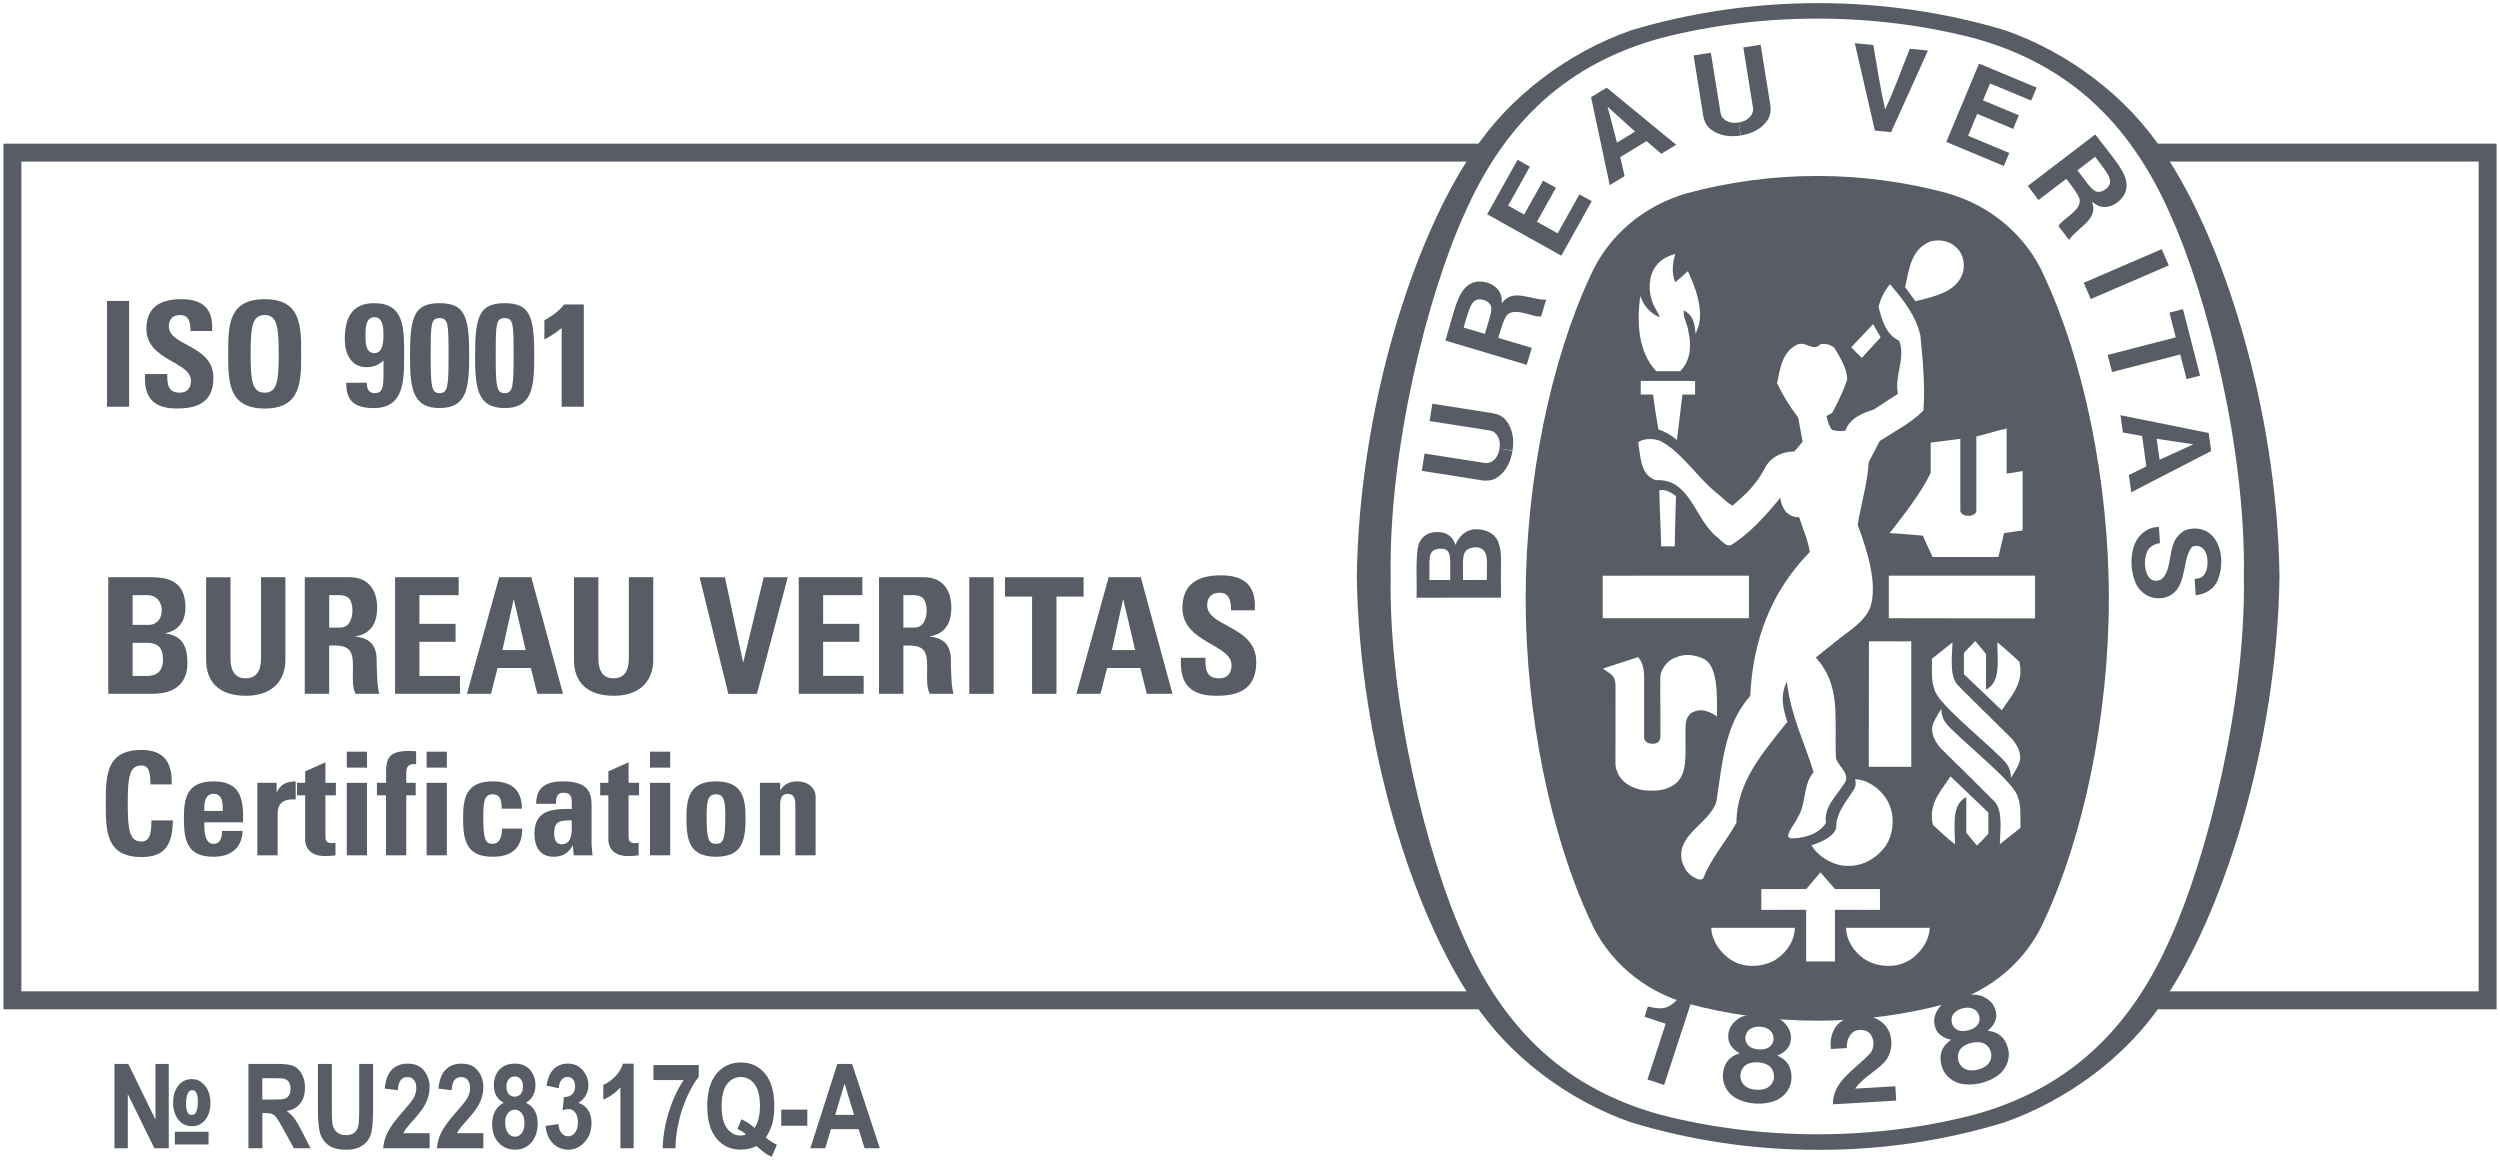 <svg width="152" height="71" viewBox="0 0 152 71" xmlns="http://www.w3.org/2000/svg"><g id="Page-1" fill="none" fill-rule="evenodd"><g id="veritas" fill="#575C65"><path d="M151.792 61.364h-20.84v-1.09h19.75V9.823h-19.75v-1.09h20.84v52.63" id="Fill-1"/><path d="M90.42 61.364H.21V8.734H90.42v1.09H1.3v50.45h89.12v1.09" id="Fill-2"/><path d="M6.505 18.298H7.85v6.432H6.506v-6.432z" id="Fill-3"/><path d="M10.728 24.837c-1.666 0-1.978-.98-1.907-2.093h1.347c0 .614.026 1.13.766 1.13.454 0 .677-.293.677-.73 0-1.158-2.71-1.23-2.71-3.144 0-1.007.483-1.81 2.122-1.81 1.31 0 1.96.59 1.87 1.934h-1.31c0-.48-.08-.97-.622-.97-.437 0-.696.24-.696.685 0 1.22 2.71 1.113 2.71 3.135 0 1.666-1.222 1.862-2.246 1.862" id="Fill-4"/><path d="M13.873 21.514c0-1.702 0-3.323 2.218-3.323 2.22 0 2.22 1.622 2.22 3.324 0 1.684 0 3.323-2.22 3.323-2.217 0-2.217-1.64-2.217-3.323zm3.073 0c0-1.648-.098-2.36-.855-2.36-.756 0-.854.712-.854 2.36s.098 2.36.855 2.36c.758 0 .856-.712.856-2.36z" id="Fill-5"/><path d="M22.3 23.27c0 .16.02.32.09.436.07.115.187.196.374.196.623 0 .552-.508.552-1.987-.285.285-.632.41-1.033.41-.954 0-1.32-.855-1.32-1.684 0-1.22.376-2.208 1.774-2.208 1.844 0 1.835 1.47 1.835 3.216 0 1.532-.026 3.163-1.844 3.163-1.078 0-1.7-.365-1.675-1.54H22.3zm.455-1.8c.534 0 .56-.722.56-1.105 0-.392-.016-1.078-.55-1.078-.545 0-.545.72-.545 1.105 0 .383 0 1.078.535 1.078z" id="Fill-6"/><path d="M28.528 21.603c0 1.95-.125 3.208-1.8 3.208s-1.8-1.256-1.8-3.207c0-2.38.268-3.17 1.8-3.17 1.533 0 1.8.79 1.8 3.17zm-2.343.018c0 1.88.044 2.282.543 2.282.5 0 .544-.4.544-2.28 0-1.917-.01-2.282-.544-2.282s-.543.365-.543 2.28z" id="Fill-7"/><path d="M32.484 21.603c0 1.95-.125 3.208-1.8 3.208s-1.8-1.256-1.8-3.207c0-2.38.268-3.17 1.8-3.17s1.8.79 1.8 3.17zm-2.344.018c0 1.88.045 2.282.544 2.282.5 0 .543-.4.543-2.28 0-1.917-.008-2.282-.543-2.282s-.544.365-.544 2.28z" id="Fill-8"/><path d="M33.098 19.474c.446-.25.882-.543 1.203-.962h1.195v6.218H34.15v-4.784c-.322.267-.687.5-1.052.695v-1.166" id="Fill-9"/><path d="M6.582 42.185v-7.09h2.63c1.13 0 2.063.325 2.063 1.837 0 .815-.403 1.404-1.208 1.56v.02c1.05.148 1.326.825 1.326 1.797 0 1.797-1.56 1.875-2.19 1.875h-2.62zm1.482-4.193h.992c.324 0 .776-.216.776-.903 0-.52-.354-.904-.855-.904h-.913v1.806zm0 3.103h.825c.313 0 1.02-.01 1.02-1.002 0-.628-.235-1.01-.982-1.01h-.864v2.012z" id="Fill-10"/><path d="M17.352 35.096v5.027c0 1.06-.6 2.18-2.405 2.18-1.63 0-2.415-.845-2.415-2.18v-5.027h1.482v4.93c0 .873.373 1.217.913 1.217.648 0 .943-.433.943-1.218v-4.93h1.482" id="Fill-11"/><path d="M20.013 42.185H18.53v-7.09h2.74c1.01 0 1.66.65 1.66 1.857 0 .903-.354 1.58-1.317 1.738v.02c.324.038 1.287.117 1.287 1.393 0 .452.03 1.787.167 2.082h-1.454c-.196-.432-.157-.913-.157-1.375 0-.844.08-1.56-1.06-1.56h-.383v2.935zm0-4.025h.658c.59 0 .757-.59.757-1.04 0-.68-.285-.934-.756-.934h-.657v1.974z" id="Fill-12"/><path d="M24.02 42.185v-7.09h3.867v1.09H25.5v1.748h2.2v1.09h-2.2v2.072h2.466v1.09H24.02" id="Fill-13"/><path d="M28.388 42.185l1.964-7.09h1.953l1.925 7.09h-1.56l-.394-1.57h-2.023l-.402 1.57H28.39zm2.857-5.724h-.02l-.677 3.064h1.414l-.717-3.063z" id="Fill-14"/><path d="M39.718 35.096v5.027c0 1.06-.6 2.18-2.406 2.18-1.63 0-2.415-.845-2.415-2.18v-5.027h1.483v4.93c0 .873.373 1.217.913 1.217.648 0 .942-.433.942-1.218v-4.93h1.483" id="Fill-15"/><path d="M42.536 35.096h1.54l1.1 5.155h.02l1.237-5.154h1.463l-1.875 7.09h-1.737l-1.747-7.09" id="Fill-16"/><path d="M48.564 42.185v-7.09h3.868v1.09h-2.385v1.748h2.2v1.09h-2.2v2.072h2.464v1.09h-3.946" id="Fill-17"/><path d="M54.926 42.185h-1.482v-7.09h2.74c1.01 0 1.658.65 1.658 1.857 0 .903-.353 1.58-1.315 1.738v.02c.324.038 1.286.117 1.286 1.393 0 .452.03 1.787.167 2.082h-1.453c-.197-.432-.158-.913-.158-1.375 0-.844.078-1.56-1.06-1.56h-.384v2.935zm0-4.025h.658c.59 0 .756-.59.756-1.04 0-.68-.285-.934-.756-.934h-.658v1.974z" id="Fill-18"/><path d="M58.932 35.096h1.483v7.09h-1.483v-7.09z" id="Fill-19"/><path d="M65.883 35.096v1.178h-1.65v5.91h-1.482v-5.91h-1.648v-1.178h4.78" id="Fill-20"/><path d="M65.443 42.185l1.964-7.09h1.954l1.925 7.09h-1.56l-.394-1.57h-2.02l-.404 1.57h-1.463zM68.3 36.46h-.02l-.677 3.064h1.414L68.3 36.46z" id="Fill-21"/><path d="M73.907 42.303c-1.836 0-2.18-1.08-2.102-2.308h1.483c0 .678.03 1.248.844 1.248.5 0 .747-.325.747-.806 0-1.276-2.986-1.355-2.986-3.466 0-1.108.53-1.992 2.337-1.992 1.444 0 2.16.648 2.062 2.13H74.85c0-.53-.09-1.07-.688-1.07-.48 0-.766.266-.766.757 0 1.345 2.985 1.227 2.985 3.456 0 1.837-1.344 2.053-2.473 2.053" id="Fill-22"/><path d="M6.432 48.852c0-1.667 0-3.255 2.173-3.255 1.344 0 1.886.742 1.833 2.095h-1.29c0-.838-.15-1.152-.543-1.152-.74 0-.837.698-.837 2.312 0 1.615.096 2.313.837 2.313.61 0 .585-.785.603-1.283h1.3c0 1.685-.672 2.226-1.903 2.226-2.173 0-2.173-1.606-2.173-3.256" id="Fill-23"/><path d="M12.42 49.996c0 .524.017 1.31.558 1.31.436 0 .523-.42.523-.786h1.25c-.018.48-.175.872-.472 1.143-.288.27-.724.427-1.3.427-1.59 0-1.798-.97-1.798-2.347 0-1.204.175-2.235 1.798-2.235 1.658 0 1.84 1.074 1.798 2.488H12.42zm1.125-.69c0-.427.018-1.038-.567-1.038-.567 0-.56.663-.56 1.038h1.127z" id="Fill-24"/><path d="M16.818 47.596v.567h.017c.227-.506.646-.655 1.144-.655v1.1c-1.084-.07-1.1.56-1.1.995v2.4h-1.232v-4.407h1.17" id="Fill-25"/><path d="M18.057 47.596h.498v-.7l1.23-.548v1.248h.637v.76h-.637v2.355c0 .333-.01.55.393.55.078 0 .157 0 .218-.016v.76c-.166.017-.34.043-.637.043-1.066 0-1.205-.707-1.205-.978v-2.715h-.498v-.76" id="Fill-26"/><path d="M21.085 45.702h1.23v.97h-1.23v-.97zm0 1.894h1.23v4.407h-1.23v-4.407z" id="Fill-27"/><path d="M25.3 46.46c-.497-.034-.6.158-.6.603v.533h.575v.76H24.7v3.647h-1.232v-3.648h-.55v-.76h.56c-.01-1.265-.115-1.937 1.386-1.937.15 0 .288.01.437.018v.785" id="Fill-28"/><path d="M25.938 45.702h1.23v.97h-1.23v-.97zm0 1.894h1.23v4.407h-1.23v-4.407z" id="Fill-29"/><path d="M30.502 49.167c0-.655-.166-.873-.55-.873-.523 0-.567.462-.567 1.38 0 1.343.114 1.63.567 1.63.384 0 .568-.348.568-.924h1.23c0 1.195-.646 1.71-1.798 1.71-1.588 0-1.797-.97-1.797-2.347 0-1.204.174-2.235 1.797-2.235 1.135 0 1.78.507 1.78 1.66h-1.23" id="Fill-30"/><path d="M35.965 51.183c0 .27.035.55.062.82h-1.144l-.052-.585h-.017c-.26.454-.62.672-1.152.672-.854 0-1.168-.637-1.168-1.405 0-1.457 1.126-1.518 2.27-1.5v-.34c0-.377-.053-.647-.498-.647-.428 0-.463.323-.463.672h-1.203c0-.533.166-.873.454-1.074.28-.21.68-.288 1.153-.288 1.562 0 1.762.672 1.762 1.475v2.2zm-2.27-.55c0 .314.054.698.455.698.725 0 .61-.976.61-1.457-.61.027-1.064-.026-1.064.76z" id="Fill-31"/><path d="M36.49 47.596h.497v-.7l1.23-.548v1.248h.637v.76h-.637v2.355c0 .333-.01.55.393.55.078 0 .157 0 .218-.016v.76c-.166.017-.34.043-.637.043-1.064 0-1.203-.707-1.203-.978v-2.715h-.498v-.76" id="Fill-32"/><path d="M39.517 45.702h1.23v.97h-1.23v-.97zm0 1.894h1.23v4.407h-1.23v-4.407z" id="Fill-33"/><path d="M41.734 49.743c0-1.204.175-2.235 1.798-2.235s1.798 1.03 1.798 2.235c0 1.378-.21 2.347-1.798 2.347s-1.798-.97-1.798-2.347zm2.365-.07c0-.917-.044-1.38-.568-1.38-.524 0-.567.463-.567 1.38 0 1.344.113 1.632.567 1.632.454 0 .567-.288.567-1.632z" id="Fill-34"/><path d="M47.433 48.04h.018c.123-.2.27-.33.437-.41.174-.087.375-.122.602-.122.584 0 1.1.35 1.1.96v3.535h-1.232v-3.037c0-.393-.07-.698-.462-.698-.393 0-.463.305-.463.698v3.037h-1.23v-4.407h1.23v.445" id="Fill-35"/><path d="M131.515 9.2c-2.202-3.34-5.766-6.02-9.608-7.36C118.333.765 114.47.19 110.544.19c-3.923 0-7.788.574-11.36 1.65-3.843 1.34-7.406 4.02-9.61 7.36-3.635 5.317-6.934 15.597-7.078 25.835v.028c.144 10.237 3.443 20.518 7.08 25.835 2.202 3.338 5.765 6.01 9.608 7.347 3.572 1.08 7.353 1.665 11.278 1.665h.166c3.924 0 7.623-.574 11.195-1.654 3.844-1.34 7.49-4.02 9.692-7.358 3.635-5.317 6.934-15.598 7.078-25.835v-.028c-.144-10.238-3.443-20.518-7.078-25.836zm.42 47.898c-2.504 5.69-6.334 9.153-11.96 10.69-3.03.777-6.21 1.176-9.476 1.176-3.27 0-6.465-.4-9.495-1.176-5.627-1.537-9.458-5-11.964-10.69-2.265-4.982-4.612-14.34-4.487-22.05-.125-7.71 2.222-17.067 4.488-22.048 2.507-5.69 6.338-9.153 11.965-10.692 3.03-.776 6.226-1.176 9.494-1.176 3.265 0 6.444.4 9.475 1.176C125.6 3.848 129.43 7.31 131.935 13c2.27 4.98 4.617 14.34 4.492 22.048.125 7.71-2.222 17.068-4.49 22.05z" id="Fill-36"/><path id="Fill-37" d="M114.4 19.18c-.376-.634-.07-.068-.46-.803"/><path d="M124.295 16.8c-1.09-2.48-3.26-4.3-5.9-5.055-2.48-.67-5.17-1.046-7.862-1.046h-.088c-2.692 0-5.38.375-7.86 1.045-2.64.754-4.812 2.574-5.902 5.055-2.367 5.08-3.923 12.392-3.923 19.58 0 7.187 1.556 14.497 3.923 19.578 1.09 2.48 3.26 4.3 5.9 5.055 2.48.67 5.17 1.046 7.862 1.046h.088c2.692 0 5.382-.377 7.862-1.047 2.64-.755 4.81-2.574 5.9-5.055 2.367-5.08 3.924-12.39 3.924-19.58 0-7.186-1.558-14.497-3.925-19.578zm-4.563 14.563c.073.003.42-.07.43-.29v-4.537c.625-.145 1.25-.357 1.843-.48v2.736c.355-.04.534-.088.97-.153l.003 3.606-1.13.167-.345 1.453H117.5l-.596-1.297c-.968-.09-1.04-.09-2.012-.157.918-1.184 1.855-2.358 2.493-3.653v-1.845l1.803-.232v4.372c0 .154.224.308.448.308h.096zm-2.35-16.684c.45-.126 1.06-.067 1.44.268.514.368.66.994.537 1.575-.356 1.257-1.757 1.493-2.897 1.795l-.63-.853c.236-1.084.356-2.332 1.548-2.786zm-3.497 5.027l.458.803-1.143 1.25c-.306-.292-.334-.325-.642-.647.586-.615.645-.682 1.327-1.406zm-14.162-1.71l.004-.007c.202.6.58 1.026 1.174 1.306-.066-.314-.345-.604-.435-.94-.257-.647-.235-1.575.19-2.145.302-.446.733-.63 1.208-.78-.18.535-.235 1.18-.015 1.726.31-.242.326-.258.566-.487.092-.09.133-.12.21-.175.44.938.94 2.236.65 3.33l-.183.476c-.066-.775-.193-1.145-.713-1.43-.066.453.22.774.29 1.363.21.912.042 1.808-.52 2.336h-1.453c-1.103-1.185-1.184-2.965-.97-4.574zm3.34 5.99h-.77l-.336 2.77c-.335-.3-.715-.513-1.127-.647-.198-1.175-.213-1.263-.324-2.122h-.75v-.827c1.295-.003 2.01.003 3.306.003v.825zm-5.62 11.017l8.892-.002v2.584l-8.89.003v-2.586zm3.442-5.187c.368-.1.726.134 1.016.347-.046 1.5-.046 1.485-.077 3.053h-.827l-.007-.25c-.028-1.193-.08-1.974-.105-3.15zm.945 17.863c-.517.363-.998.397-1.504.394-.168 0-.463-.026-.63-.076-.384-.095-.93-.304-1.25-.82l-.07-.127-.056-.153-.07-.168-.03-.256.005-4.834c-.04-.608-.272-.62-.767-.985l.18-.065 1.954-.637c.28.302.347.693.37 1.095v3.777c-.004.243.205.382.484.397.336 0 .476-.126.504-.39.028-1.692-.028-2.166 0-3.705.042-.514.503-1.03.94-1.152.54-.257 1.197-.158 1.686.08.865.418.824 2.12.816 3.504-.342-.224-.397-.252-.74-.344-.3-.067-.624-.01-.86.167-.278.257-.308.51-.314.96-.02 1.605.157 2.708-.648 3.337zm1.1 5.627c-.427-.28-.524-.554-.67-.938-.36-1.643 1.62-2.235 2.09-3.6.367-2.278.48-4.68 2.065-6.457.157-3.353 1.24-6.314 3.62-8.75-.11-.748-.424-1.407-.646-2.11-.314-.014-.526-.07-.807-.325-.206-.29-.29-.505-.345-.86-.828 1.028-1.857 2.18-2.985 2.87-.208.117-.473-.127-.85-.48-1.384-1.094-1.62-3.575-3.73-3.463-.962-.324-.916-1.453-1.073-2.302.357-.257.933-.245 1.363-.078 1.318.704 2.196 2.19 3.44 3.184.335.266.635.615.942.742.817-.703 1.475-1.307 2.025-2.396.386-.615 1.023-.883 1.727-.894l.502-.592-.27-1.476c-.51-.658-.937-1.35-1.283-2.088.18-.85.29-1.833 1.15-2.302.56-.346 1.02.446 1.476-.057.335-.07.623.023.857.213.347.603.762 1.206.785 1.91-.215.683-.537 1.32-.86 1.957-.076.145-.272.19-.403.29.078.29.144.614.346.837.256.056.495.1.805.046.245-.75 1.05-1.083 1.72-1.286l1.474-.96c-.233-1.118.48-2.1.08-3.22-.84-.39-1.08-1.345-1.262-2.088.132-.47.362-.96.697-1.352l.05.056c.805.94 1.542 1.9 1.798 3.06.146 1.487.292 3.008.19 4.56-.792.793-1.753 1.263-2.66 1.855l-.67 1.285c-.077 1.33-.468 2.525-.67 3.81.57 1.553 1.25 3.62.75 5.062-.38.858-1.19 1.325-1.79 1.8l-1.506 1.205c1.512 1.67 1.147 3.564 1.214 5.984-.015.585 1.03 1.073.472 1.74-.466.743-1.195 1.35-1.072 2.334-.463.778-1.574.946-2.096.94-.112.006-.204-.08-.204-.192.113-.402.424-.714.592-1.094.536-.826.29-1.967.96-2.738-.553-1.797-1.386-3.464-1.61-5.385l-.02-.117c-.445.88-.2 1.744.035 2.438-1.487 1.877-3.098 3.678-3.098 6.148-.637 1.128-1.54 2.157-2.01 3.353-.162.198-.456.023-.638-.08zm9.865-5.932c.872.033 1.754.76 2.088 1.575.347.827.212 1.91-.323 2.603-.67.816-1.598 1.24-2.683 1.05-.68-.155-1.35-.57-1.742-1.207.56-.185 1.35-.507 1.508-1.05-.04-.84.537-1.518.972-2.187.215-.296.244-.47.18-.785zm.826-.75l.01-7.628c1.09-.017 1.44.013 2.574-.007v7.634h-2.583zm-5.542 11.642c-.704.514-1.877.626-2.66.19-.446-.213-.847-.65-1.094-1.073-.19-.41-.26-.556-.28-.974 1.864 0 3.114 0 5.084 0-.01.706-.412 1.398-1.05 1.857zm3.486.19h-1.753v-3.14l-2.726.003v-1.264l2.736-.002.862-1.017c.42.49.45.524.885 1.017h2.733v1.266l-2.736-.004v3.14zm5.48-1.073c-.246.424-.648.86-1.094 1.073-.782.436-1.956.324-2.66-.19-.637-.46-1.04-1.15-1.052-1.856 1.973 0 3.22 0 5.086 0-.02.418-.09.565-.28.974zm3.847-6.696c-.272.302-.37.413-.693.725l-.647-.78v-2.17c-.917.446-.693 1.745-.693 2.872-.544-.443-.82-.694-1.34-1.183-.293-1.3.487-2.04 1.072-2.95l2.3 2.2v1.286zm-3.433-10.633c.413-.326.755-.607 1.253-.996-.037.988-.177 1.993.3 2.58 1.165 1.163 2.225 2.213 3.275 3.24.39.425.703 1.028.446 1.588-.12.267-.29.57-.467.815 0-.545-.238-.856-.548-1.163-1.428-1.405-3.9-3.36-4.1-4.19-.213-.558-.146-1.228-.158-1.875zm5.38 10.284c-.412.323-.754.605-1.25.993.034-.988.175-1.994-.303-2.58-1.166-1.163-2.223-2.212-3.273-3.24-.39-.425-.704-1.03-.446-1.588.123-.268.29-.57.47-.816 0 .544.235.855.547 1.162 1.43 1.404 3.9 3.36 4.1 4.19.213.56.147 1.23.157 1.877zm-1.13-7.15l-2.303-2.2v-1.285c.275-.302.372-.414.693-.727l.65.782v2.17c.915-.446.69-1.745.69-2.873.546.444.82.694 1.342 1.184.292 1.3-.49 2.04-1.073 2.95zm2.023-5.587l-8.892-.014v-2.586l8.892-.002v2.6z" id="Fill-38"/><path d="M111.44 67.146c-.023-1.41 1.356-2.124 2.225-3.06.236-.226.325-.673.154-1.044-.103-.233-.257-.345-.443-.392-.305-.07-.564-.024-.756.144-.27.25-.344.576-.332.928l-.962.057c-.085-.535.045-1.054.372-1.458.45-.482 1.128-.618 1.787-.573.526.083 1.14.404 1.358.955.278.596.185 1.36-.258 1.864-.57.607-1.315.937-1.787 1.622l2.44-.144c.018.303.035.593.05.87l-3.847.228" id="Fill-39"/><path d="M102.784 61.05l-.014.046-1.59 4.87-1.014-.332 1.09-3.337.018-.056c-.403-.14-.892-.28-1.287-.42l.207-.63c.514.134 1.043.22 1.49-.15.16-.126.19-.16.277-.26l.824.27" id="Fill-40"/><path d="M122.09 63.748c-.128-.48-.394-.865-.93-1.02l-.31-.067c.317-.223.61-.675.503-1.115-.073-.502-.437-.823-.89-.997-.4-.12-.867-.1-1.31.017-.446.102-.87.302-1.165.594-.32.365-.495.817-.326 1.296.11.44.58.702.964.754l-.24.204c-.407.386-.46.85-.35 1.335.12.538.553.96 1.08 1.114.396.103.878.1 1.342-.015.462-.116.892-.336 1.194-.61.394-.385.58-.957.437-1.492zm-3.354-1.39c-.12-.212-.122-.568.094-.78.126-.132.31-.228.506-.275.196-.05.404-.05.576.008.288.09.453.405.445.647-.002.19-.09.34-.21.455-.125.11-.297.19-.48.23-.183.05-.372.06-.535.02-.16-.047-.305-.137-.396-.304zm2.132 2.347c-.132.15-.363.267-.612.328-.25.064-.508.068-.693-.005-.252-.093-.424-.293-.487-.515-.097-.333 0-.686.287-.886.12-.085.298-.17.492-.22.194-.045.392-.053.537-.034.348.043.6.31.667.65.046.226-.013.483-.192.682z" id="Fill-41"/><path d="M108.92 65.58c.02-.497-.117-.944-.584-1.252l-.275-.156c.37-.12.783-.465.814-.916.08-.5-.173-.915-.554-1.217-.345-.234-.797-.355-1.254-.375-.457-.035-.92.03-1.29.22-.416.254-.717.634-.698 1.14-.025.453.345.846.697 1.01l-.293.12c-.5.25-.69.677-.73 1.17-.045.554.242 1.083.698 1.388.348.217.81.355 1.286.384.476.028.952-.052 1.325-.226.49-.25.837-.737.86-1.29zm-2.788-2.328c-.052-.24.053-.577.323-.716.158-.09.364-.125.565-.112.2.01.4.072.546.18.25.17.314.52.233.75-.06.18-.187.296-.336.37-.153.07-.34.093-.528.08-.188-.01-.372-.057-.516-.143-.14-.09-.25-.222-.288-.408zm1.336 2.876c-.17.105-.424.148-.68.13-.258-.012-.507-.086-.66-.21-.213-.164-.32-.407-.312-.638.006-.344.203-.654.536-.76.142-.044.336-.07.536-.062.2.015.39.065.524.127.32.145.477.476.443.82-.022.23-.157.457-.387.593z" id="Fill-42"/><path d="M131.86 16.137l-4.742 2.045-.427-.99 4.743-2.044.427.99" id="Fill-43"/><path d="M113.992 7.937l-1.22-5.313 1.125.113c.226 1.315.457 2.81.723 3.915.48-1.03 1.01-2.447 1.495-3.69l1.106.112-2.245 4.963-.983-.1" id="Fill-44"/><path d="M93.82 10.983l-1.153 2.06-.97-.543 1.318-2.366-.746-.42-1.85 3.314 4.51 2.517 1.848-3.312-.75-.416-1.322 2.37-1.26-.707 1.155-2.065-.78-.432" id="Fill-45"/><path d="M91.084 32.924c-.243-.555-.84-.775-1.458-.744-.523.06-.918.413-1.137.953-.08-.317-.373-.713-.87-.77-.517-.064-1.01.075-1.26.514-.343.438-.196 2.358-.23 3.465l5.128-.005.002-.375c-.027-2.04.09-2.283-.176-3.038zm-2.91 2.34h-1.267c.036-1.186-.16-1.817.566-1.897.428-.03.547.066.644.323.082.267.057.545.056 1.573zm2.227-.004l-1.44.003h-.01c.026-1.15-.152-1.823.53-1.955.24-.064.534-.042.71.14.29.28.2.75.21 1.812z" id="Fill-46"/><path d="M131.903 19.01l.822-.213 1.038 4.04-.82.21-.384-1.494-4.148 1.067-.268-1.04 4.145-1.07-.387-1.5" id="Fill-47"/><path d="M105.834 8.237c-.574.096-1.165.04-1.64-.252-.41-.238-.557-.545-.633-.923l-.592-3.69 1.05-.168.596 3.69c.06.302.326.488.606.544.155.04.327.037.494.006" id="Fill-48"/><path d="M105.847 8.234c.574-.09 1.12-.326 1.48-.75.313-.356.358-.695.312-1.077l-.593-3.688-1.052.166.59 3.69c.04.28-.157.566-.404.708-.135.086-.298.138-.466.16" id="Fill-49"/><path d="M134.287 26.325l-5.362-1.078.146 1.048 1.17.214.257 1.847-1.064.525.146 1.047 4.86-2.506-.153-1.1zm-2.982 1.626l-.18-1.273 2.23.336h.008l-.005.002h.005-.01l-2.048.936z" id="Fill-50"/><path d="M133.51 35.196l.098-.017.117-.032.086-.03c.34-.184.42-.638.403-1.008-.013-.374-.128-.753-.48-.887-.18-.05-.412-.066-.53.12-.582.863-.18 2.692-1.68 3.013-.656.108-1.23-.176-1.57-.7-.467-.832-.504-2.133.03-2.938.32-.42.758-.678 1.28-.68l.063.987c-.322.042-.64.207-.787.523-.22.518-.166 1.34.213 1.645.14.156.46.138.636.044.594-.43.475-1.496.772-2.212.103-.304.38-.614.666-.766.528-.227 1.208-.147 1.632.275.686.647.72 1.918.4 2.69-.18.535-.76.927-1.363.964l-.062-.993h.076" id="Fill-51"/><path d="M91.957 27.41c-.085.573-.32 1.12-.747 1.482-.353.314-.69.36-1.073.316l-3.69-.58.164-1.052 3.692.576c.308.037.565-.16.706-.407.085-.136.137-.298.16-.467" id="Fill-52"/><path d="M91.96 27.396c.094-.574.036-1.165-.257-1.64-.24-.41-.548-.555-.926-.63l-3.69-.58-.166 1.053 3.692.58c.277.048.49.324.547.604.04.155.036.327.007.494" id="Fill-53"/><path d="M97.686 5.33l-.95.577 1.136 5.35.904-.548-.265-1.157 1.595-.97.904.77.902-.55-4.226-3.472zm.627 3.34l-.572-2.178-.003-.008.003.003v-.005l.004.01L99.414 8l-1.1.67z" id="Fill-54"/><path d="M122.744 7.01l-2.178-.912.43-1.025 2.5 1.043.33-.79-3.5-1.46-1.992 4.763 3.5 1.462.33-.79-2.505-1.047.558-1.333 2.184.915.342-.827" id="Fill-55"/><path d="M91.312 18.452c-.003-.354-.023-.65-.317-.933-.284-.294-.734-.43-1.178-.397-1.15.178-1.302 1.498-1.937 3.585l4.945 1.474.307-1.03-1.953-.583-.082-.026c.134-.475.325-1.078.42-1.208.355-.82 1.666-.014 2.184-.093l.304-1.023c-.885.05-2.068-.74-2.694.232zm-1.03 1.848l-1.293-.385c.28-.882.406-1.77 1.028-1.716.25.04.422.106.567.286.242.3-.07.96-.303 1.814z" id="Fill-56"/><path d="M127.39 8.175l-4.098 3.13.65.855 1.62-1.236.07-.05c.304.387.68.896.728 1.05.455.767-.968 1.355-1.208 1.82l.647.848c.48-.745 1.815-1.236 1.397-2.316.288.206.54.365.94.293.404-.058.78-.34 1.015-.72.532-1.034-.447-1.933-1.76-3.675zm.772 3.204c-.18.176-.335.277-.565.29-.387.017-.737-.623-1.29-1.314l1.074-.82c.548.748 1.193 1.373.782 1.843z" id="Fill-57"/><path d="M6.96 69.813v-5.126h.84l1.653 3.385v-3.385h.808v5.126h-.876L7.77 66.52v3.293h-.81zm4.72-1.34c-.347 0-.626-.13-.837-.396-.21-.264-.316-.61-.316-1.037 0-.433.105-.78.318-1.04.212-.26.483-.39.814-.39.326 0 .597.137.812.41.216.272.324.62.324 1.045 0 .412-.103.75-.308 1.014-.205.263-.474.394-.808.394zm-1.052.337h2.053v.773H10.63v-.773zm1.066-2.528c-.254 0-.38.282-.38.846 0 .443.115.664.345.664.246 0 .37-.274.37-.82 0-.46-.112-.69-.336-.69z" id="Fill-58"/><path d="M15.104 69.813v-5.126h1.787c.457 0 .784.046.98.138.195.092.356.252.482.48.126.227.19.5.19.816 0 .4-.097.725-.29.97-.192.244-.465.398-.82.46.183.132.333.274.452.43.12.155.28.432.486.833l.51 1h-1.012l-.615-1.115c-.22-.403-.37-.656-.45-.757-.08-.1-.163-.17-.252-.21-.087-.037-.23-.057-.425-.057h-.175v2.14h-.846zm.846-2.958h.63c.384 0 .63-.017.734-.05.105-.034.19-.102.255-.205.064-.103.097-.24.097-.41 0-.162-.033-.293-.098-.393-.066-.1-.155-.167-.267-.204-.08-.026-.31-.04-.69-.04h-.663v1.302z" id="Fill-59"/><path d="M19.33 64.687h.847v2.777c0 .43.01.712.032.842.037.226.126.4.267.525.142.125.328.186.56.186.195 0 .355-.044.48-.13.123-.09.208-.21.253-.365.046-.154.07-.487.07-.997v-2.836h.845v2.693c0 .687-.037 1.185-.11 1.49-.074.307-.24.556-.497.746-.258.19-.598.285-1.02.285-.438 0-.78-.078-1.026-.235-.246-.158-.424-.38-.535-.665-.11-.285-.166-.81-.166-1.58v-2.733" id="Fill-60"/><path d="M26.122 68.9v.913h-2.825c.03-.345.123-.672.278-.983.154-.31.456-.72.904-1.225.353-.403.57-.675.652-.817.12-.208.182-.416.182-.626 0-.223-.05-.392-.15-.506-.1-.115-.232-.172-.395-.172-.358 0-.55.267-.578.8l-.8-.097c.048-.522.193-.906.435-1.15.24-.245.562-.368.963-.368.44 0 .773.143.997.43.223.286.335.614.335.984 0 .21-.03.413-.086.61-.057.197-.145.395-.264.594-.12.2-.317.454-.594.764-.26.29-.423.483-.49.576-.07.093-.125.184-.168.273h1.602" id="Fill-61"/><path d="M29.388 68.9v.913h-2.825c.03-.345.122-.672.278-.983.156-.31.457-.72.905-1.225.354-.403.572-.675.654-.817.12-.208.18-.416.18-.626 0-.223-.05-.392-.15-.506-.1-.115-.232-.172-.395-.172-.357 0-.55.267-.577.8l-.8-.097c.048-.522.193-.906.434-1.15.242-.245.563-.368.964-.368.44 0 .773.143.996.43.224.286.336.614.336.984 0 .21-.03.413-.086.61-.057.197-.145.395-.263.594-.12.2-.32.454-.596.764-.26.29-.423.483-.49.576-.07.093-.126.184-.167.273h1.6" id="Fill-62"/><path d="M30.623 67.046c-.197-.103-.346-.242-.446-.42-.1-.176-.15-.39-.15-.638 0-.402.115-.722.344-.96.23-.24.537-.36.924-.36.41 0 .722.13.937.384.215.255.323.564.323.93 0 .25-.052.464-.156.647-.104.18-.245.32-.425.416.24.116.42.28.54.49.117.212.177.47.177.778 0 .317-.06.597-.178.84-.117.24-.28.426-.487.554-.208.128-.44.193-.7.193-.405 0-.74-.14-1.005-.42-.265-.28-.397-.66-.397-1.135 0-.307.06-.57.18-.793.122-.22.295-.39.52-.506zm.09 1.206c0 .275.06.486.176.635.115.15.256.224.42.224.163 0 .3-.07.412-.212.11-.142.166-.355.166-.64 0-.243-.057-.436-.17-.578-.113-.142-.253-.213-.42-.213-.163 0-.3.072-.415.215-.113.143-.17.333-.17.57zm.077-2.194c0 .2.047.352.142.46.094.106.213.16.358.16.147 0 .268-.054.364-.16.095-.108.143-.26.143-.46 0-.193-.047-.342-.14-.45-.096-.105-.214-.16-.356-.16-.148 0-.27.055-.367.163-.095.11-.143.258-.143.448z" id="Fill-63"/><path d="M33.168 68.457l.78-.116c.02.243.088.427.2.555.112.127.244.19.396.19.166 0 .306-.074.42-.226.116-.153.173-.363.173-.63 0-.25-.055-.446-.165-.588-.11-.142-.244-.213-.4-.213-.103 0-.226.023-.37.072l.09-.8c.207.004.372-.052.494-.168.12-.117.18-.28.18-.492 0-.177-.044-.315-.13-.415-.087-.1-.198-.15-.334-.15-.135 0-.253.058-.353.174-.1.116-.16.287-.178.513l-.744-.154c.076-.47.227-.81.45-1.022.225-.212.508-.32.85-.32.38 0 .685.138.91.41.226.273.34.574.34.905 0 .223-.052.425-.154.604-.1.18-.253.336-.456.47.236.064.427.202.575.417.148.215.222.483.222.804 0 .47-.14.857-.418 1.163-.28.307-.61.46-.996.46-.368 0-.68-.128-.936-.387-.255-.257-.404-.61-.446-1.056" id="Fill-64"/><path d="M38.525 69.813h-.804V66.11c-.3.338-.647.586-1.04.745v-.892c.223-.09.455-.252.695-.486.24-.234.406-.503.5-.808h.65v5.143" id="Fill-65"/><path d="M39.728 65.67v-.913h2.756v.714c-.227.273-.456.66-.688 1.163-.232.502-.41 1.04-.538 1.616-.127.573-.19 1.095-.19 1.563h-.777c.02-.727.14-1.453.365-2.178.224-.725.525-1.38.905-1.965h-1.832" id="Fill-66"/><path d="M46.557 69.163c.208.18.434.324.68.434l-.313.73c-.125-.046-.25-.11-.37-.188-.028-.017-.218-.17-.57-.46-.278.147-.595.22-.95.22-.608 0-1.098-.226-1.472-.68-.374-.453-.56-1.11-.56-1.97 0-.862.187-1.52.564-1.972.377-.452.87-.678 1.482-.678.605 0 1.094.227 1.47.68.373.453.56 1.11.56 1.97 0 .418-.042.777-.125 1.077-.083.3-.215.58-.396.836zm-.682-.584c.22-.304.33-.746.33-1.326 0-.602-.11-1.047-.326-1.336-.22-.29-.498-.434-.84-.434-.34 0-.62.145-.837.434-.22.29-.328.733-.328 1.332 0 .61.11 1.06.327 1.352.218.292.49.44.813.44.12 0 .237-.026.346-.075-.176-.14-.35-.247-.523-.322l.238-.59c.28.116.546.29.8.524z" id="Fill-67"/><path d="M47.5 67.464h1.585v.982H47.5v-.982z" id="Fill-68"/><path d="M53.49 69.813h-.92l-.367-1.16H50.52l-.347 1.16h-.902l1.638-5.126h.898l1.685 5.126zm-1.56-2.028l-.58-1.902-.57 1.902h1.15z" id="Fill-69"/></g></g></svg>